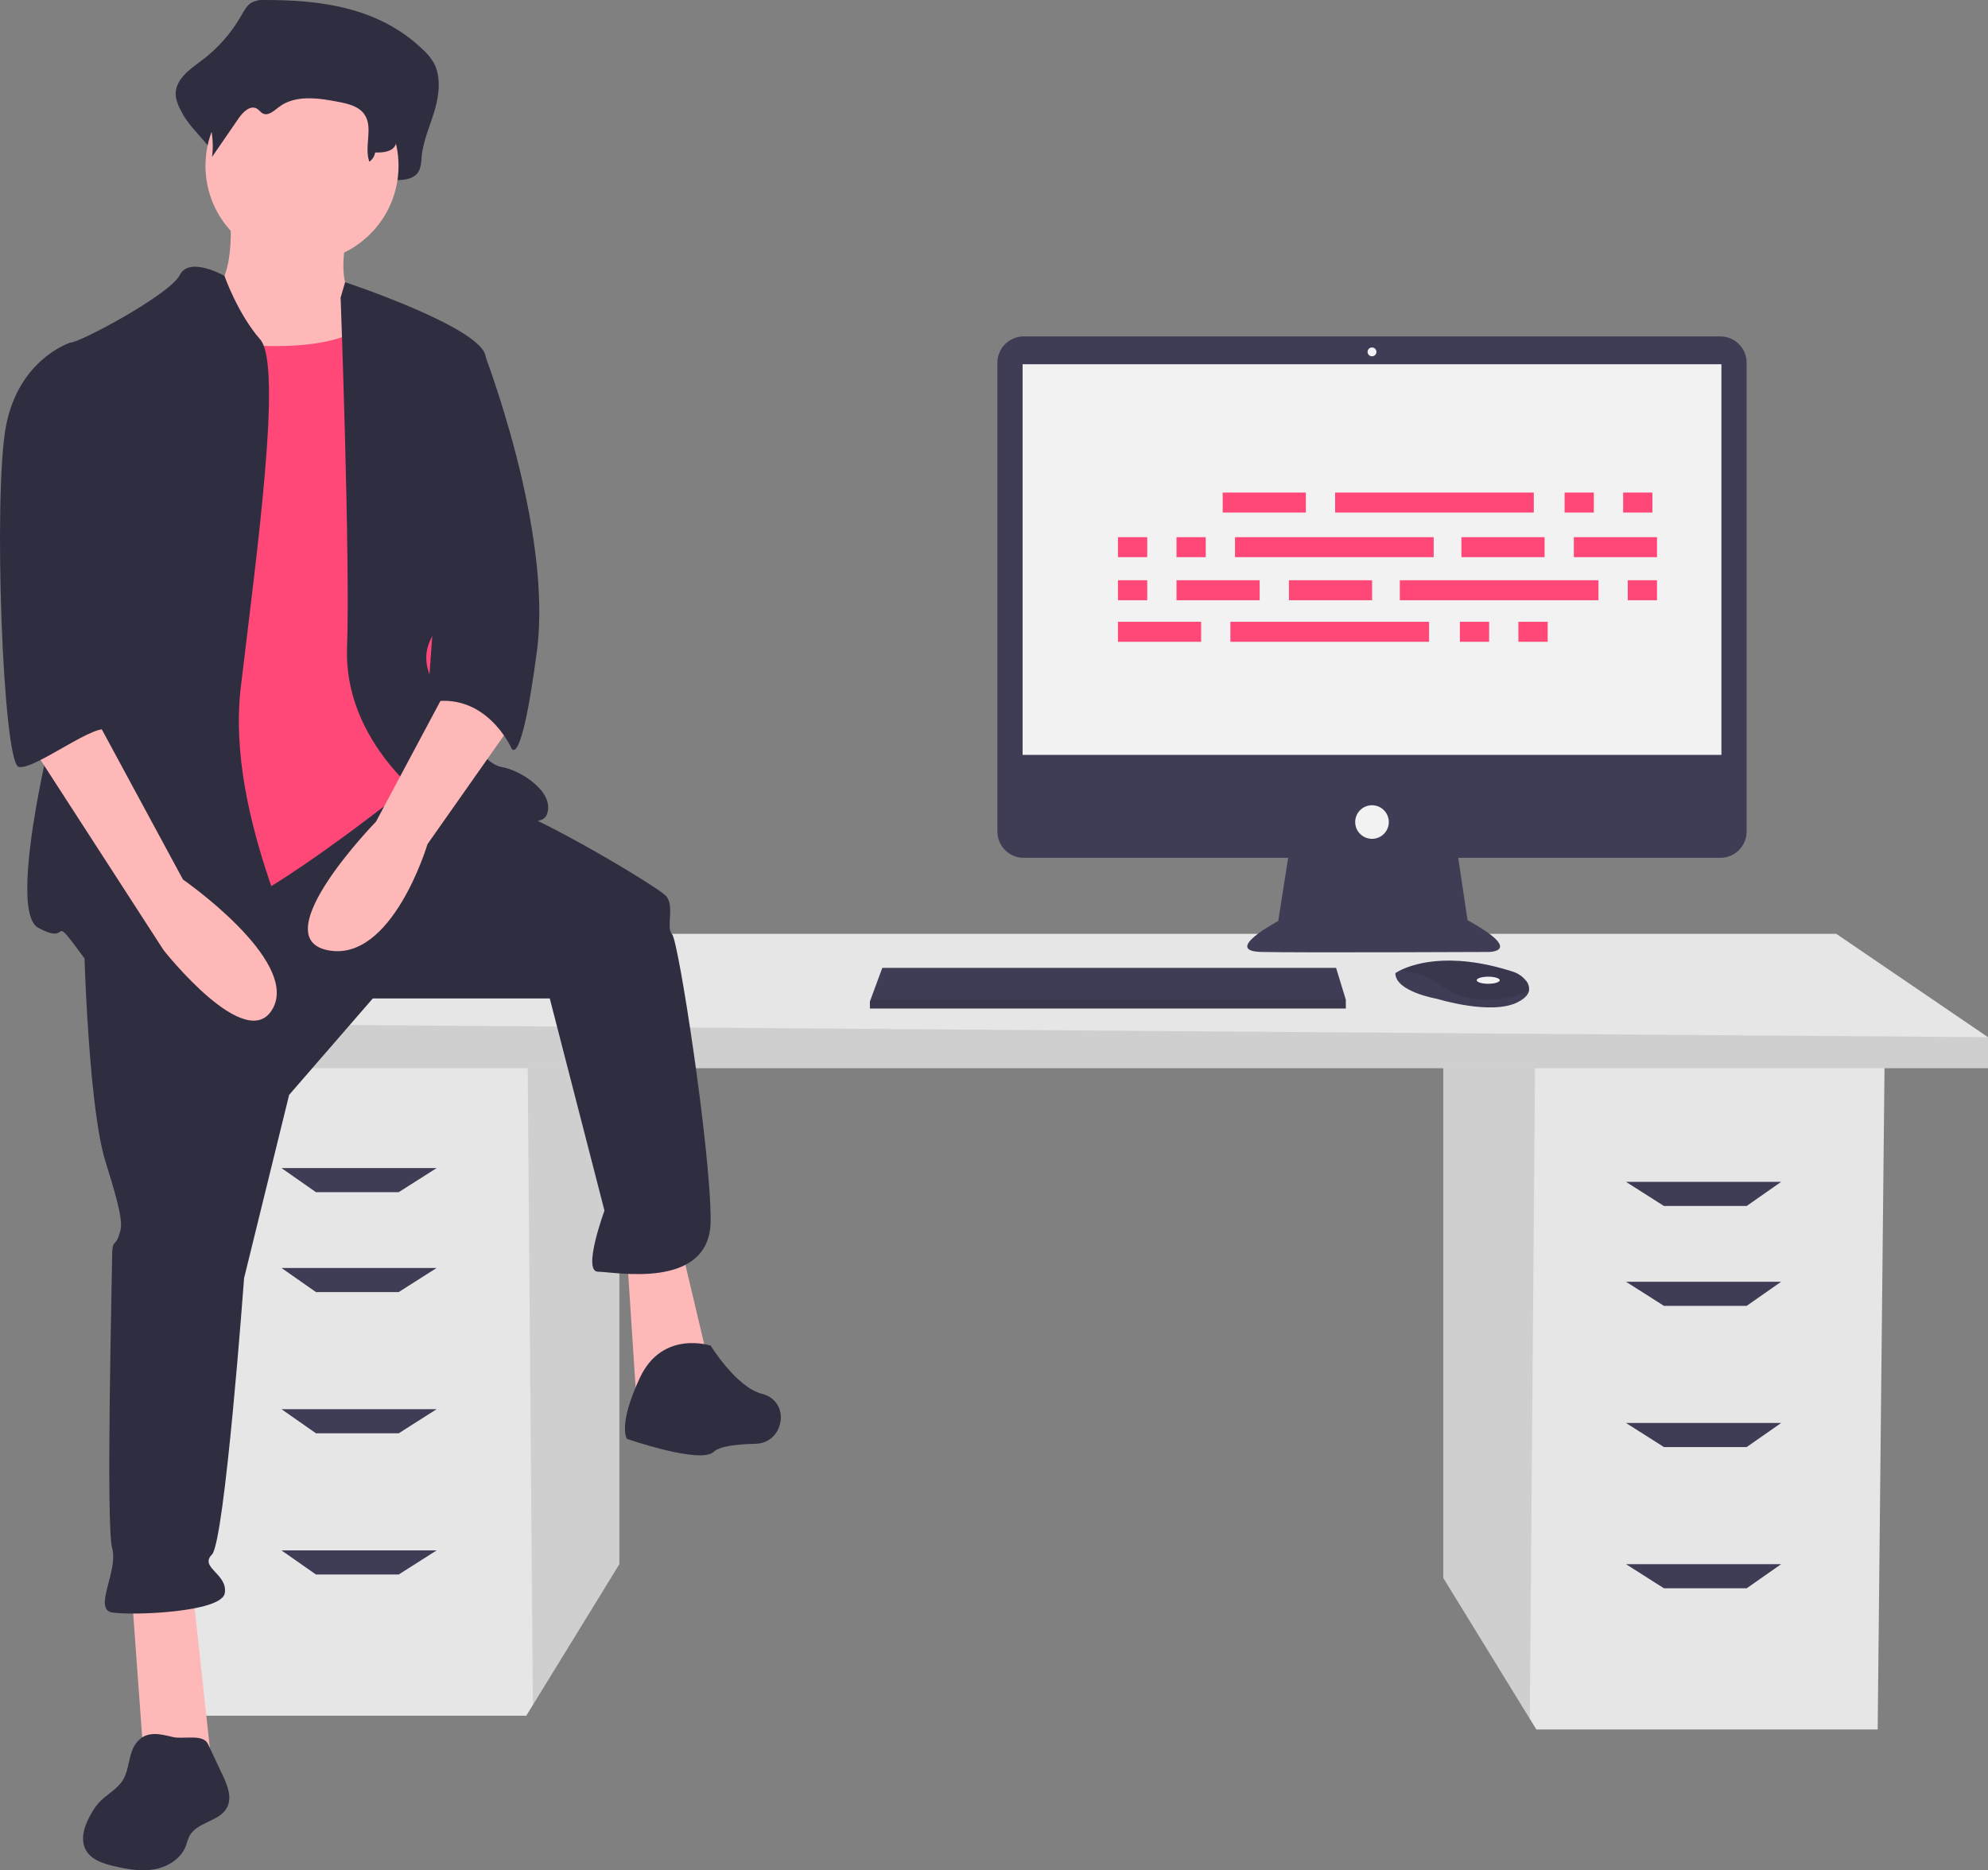 <svg width="491" height="462" viewBox="0 0 491 462" fill="none" xmlns="http://www.w3.org/2000/svg">
<rect x="0" y="0" width="491" height="462" fill="#808080" stroke="none"/>
<g clip-path="url(#clip0_706_16)">
<path d="M356.469 262.166V389.791L377.832 424.581L379.458 427.228H463.753L465.456 262.166H356.469Z" fill="#E6E6E6"/>
<path opacity="0.1" d="M356.469 262.166V389.791L377.832 424.581L379.143 262.166H356.469Z" fill="black"/>
<path d="M152.968 258.763V386.387L131.604 421.178L129.978 423.824H45.683L43.98 258.763H152.968Z" fill="#E6E6E6"/>
<path opacity="0.1" d="M152.968 258.763V386.387L131.604 421.178L130.293 258.763H152.968Z" fill="black"/>
<path d="M491 256.211V263.868H32.911V252.807L75.484 230.685H453.536L491 256.211Z" fill="#E6E6E6"/>
<path opacity="0.1" d="M491 256.211V263.868H32.911V252.807L491 256.211Z" fill="black"/>
<path d="M98.474 294.498H78.039L69.524 288.542H107.84L98.474 294.498Z" fill="#3F3D56"/>
<path d="M98.474 319.172H78.039L69.524 313.216H107.84L98.474 319.172Z" fill="#3F3D56"/>
<path d="M98.474 354.056H78.039L69.524 348.1H107.84L98.474 354.056Z" fill="#3F3D56"/>
<path d="M98.474 388.94H78.039L69.524 382.984H107.84L98.474 388.94Z" fill="#3F3D56"/>
<path d="M410.962 297.901H431.398L439.912 291.945H401.596L410.962 297.901Z" fill="#3F3D56"/>
<path d="M410.962 322.575H431.398L439.912 316.619H401.596L410.962 322.575Z" fill="#3F3D56"/>
<path d="M410.962 357.459H431.398L439.912 351.504H401.596L410.962 357.459Z" fill="#3F3D56"/>
<path d="M410.962 392.343H431.398L439.912 386.387H401.596L410.962 392.343Z" fill="#3F3D56"/>
<path d="M424.878 83.1H252.842C251.988 83.1 251.141 83.268 250.352 83.595C249.563 83.922 248.845 84.4 248.241 85.004C247.637 85.608 247.158 86.325 246.831 87.114C246.504 87.902 246.336 88.748 246.336 89.602V205.403C246.336 206.257 246.504 207.102 246.831 207.891C247.158 208.68 247.637 209.397 248.241 210C248.845 210.604 249.563 211.083 250.352 211.41C251.141 211.736 251.988 211.905 252.842 211.904H318.148L315.702 227.514C315.702 227.514 301.719 234.936 311.551 235.155C321.382 235.373 367.699 235.155 367.699 235.155C367.699 235.155 376.656 235.155 362.455 227.295L360.154 211.904H424.878C425.733 211.905 426.579 211.736 427.368 211.41C428.158 211.083 428.875 210.604 429.479 210C430.083 209.397 430.562 208.68 430.889 207.891C431.216 207.102 431.384 206.257 431.384 205.403V89.602C431.384 88.748 431.216 87.902 430.889 87.114C430.562 86.325 430.083 85.608 429.479 85.004C428.875 84.4 428.158 83.922 427.368 83.595C426.579 83.268 425.733 83.1 424.878 83.1Z" fill="#3F3D56"/>
<path d="M425.158 89.977H252.562V186.471H425.158V89.977Z" fill="#F2F2F2"/>
<path d="M338.86 88.012C339.463 88.012 339.952 87.524 339.952 86.921C339.952 86.318 339.463 85.829 338.86 85.829C338.257 85.829 337.768 86.318 337.768 86.921C337.768 87.524 338.257 88.012 338.86 88.012Z" fill="#F2F2F2"/>
<path d="M338.86 207.211C341.153 207.211 343.011 205.354 343.011 203.063C343.011 200.772 341.153 198.915 338.86 198.915C336.567 198.915 334.709 200.772 334.709 203.063C334.709 205.354 336.567 207.211 338.86 207.211Z" fill="#F2F2F2"/>
<path d="M332.392 246.944V249.127H214.852V247.38L215.014 246.944L217.91 239.084H329.988L332.392 246.944Z" fill="#3F3D56"/>
<path d="M377.625 244.806C377.41 245.721 376.602 246.686 374.776 247.599C368.221 250.873 354.894 246.725 354.894 246.725C354.894 246.725 344.626 244.979 344.626 240.394C344.914 240.197 345.215 240.018 345.526 239.859C348.282 238.403 357.418 234.808 373.619 240.012C374.812 240.386 375.878 241.084 376.698 242.028C377.061 242.385 377.335 242.823 377.496 243.306C377.657 243.789 377.701 244.303 377.625 244.806Z" fill="#3F3D56"/>
<path opacity="0.1" d="M377.625 244.806C369.602 247.878 362.451 248.107 355.113 243.014C352.338 240.964 348.977 239.858 345.526 239.859C348.282 238.403 357.418 234.808 373.619 240.012C374.812 240.386 375.878 241.084 376.698 242.028C377.061 242.385 377.335 242.823 377.496 243.306C377.657 243.789 377.701 244.303 377.625 244.806Z" fill="black"/>
<path d="M367.566 243.014C369.135 243.014 370.406 242.623 370.406 242.141C370.406 241.658 369.135 241.267 367.566 241.267C365.997 241.267 364.726 241.658 364.726 242.141C364.726 242.623 365.997 243.014 367.566 243.014Z" fill="#F2F2F2"/>
<path opacity="0.1" d="M332.392 246.944V249.127H214.852V247.38L215.014 246.944H332.392Z" fill="black"/>
<path d="M65.354 7.99187e-05C64.161 -0.098 62.966 0.169 61.928 0.765C60.91 1.462 60.267 2.684 59.612 3.82C57.105 8.219 53.712 12.049 49.646 15.069C46.685 17.236 42.921 19.939 43.427 23.936C43.694 25.255 44.182 26.521 44.871 27.678C47.602 33.188 55.056 37.447 54.323 43.734C57.037 39.194 53.407 36.949 56.121 32.409C57.413 30.247 59.659 27.806 61.61 29.164C62.263 29.619 62.692 30.434 63.373 30.833C64.996 31.785 66.723 29.965 68.16 28.676C73.115 24.232 80.161 25.396 86.327 26.781C89.238 27.435 92.435 28.293 94.156 31.073C96.418 34.728 92.006 38.675 90.891 42.808C90.8 43.16 90.796 43.529 90.879 43.883C90.962 44.237 91.129 44.566 91.367 44.841C91.604 45.117 91.905 45.331 92.244 45.464C92.582 45.598 92.948 45.648 93.31 45.61C95.16 45.428 97.352 45.278 97.461 44.467C99.789 44.55 102.641 44.286 103.638 41.864C103.943 40.906 104.104 39.908 104.116 38.903C104.482 34.834 106.21 31.123 107.355 27.251C108.5 23.378 108.997 18.841 107.066 15.408C106.376 14.265 105.524 13.23 104.535 12.334C93.572 1.733 79.158 -0.016 65.354 7.99187e-05Z" fill="#2F2E41"/>
<path d="M56.707 51.675C56.707 51.675 59.092 71.529 50.349 73.117C41.607 74.706 58.297 101.707 58.297 101.707L98.034 106.471L88.497 74.706C88.497 74.706 82.139 72.323 86.113 56.44C90.086 40.557 56.707 51.675 56.707 51.675Z" fill="#FFB8B8"/>
<path d="M32.468 392.76L35.647 436.439H52.336L47.568 392.76H32.468Z" fill="#FFB8B8"/>
<path d="M154.857 310.17L157.241 346.7L175.521 338.759L168.368 308.582L154.857 310.17Z" fill="#FFB8B8"/>
<path d="M20.547 225.99C20.547 225.99 21.342 272.051 26.11 287.139C30.878 302.228 30.084 303.022 29.289 305.405C28.494 307.787 27.7 306.199 27.7 310.17C27.7 314.14 26.11 376.878 27.7 382.437C29.289 387.996 22.931 397.526 27.7 398.32C32.468 399.114 54.721 398.32 55.515 393.555C56.31 388.79 49.157 387.202 52.336 384.025C55.515 380.849 60.284 315.729 60.284 315.729L71.41 270.462L92.073 246.638H135.784L149.294 299.052C149.294 299.052 143.731 314.14 147.705 314.14C151.679 314.14 175.521 318.905 175.521 301.434C175.521 283.963 167.573 232.343 165.984 230.755C164.394 229.167 166.779 223.608 164.394 221.225C162.01 218.843 134.194 202.166 123.863 198.989C113.531 195.813 99.038 192.032 99.038 192.032L20.547 225.99Z" fill="#2F2E41"/>
<path d="M175.521 332.406C175.521 332.406 163.6 328.435 158.036 340.347C152.473 352.259 154.858 355.436 154.858 355.436C154.858 355.436 173.136 361.789 176.315 358.612C177.699 357.23 182.09 356.75 186.611 356.649C193.496 356.495 195.328 346.761 188.826 344.494C188.632 344.426 188.435 344.368 188.236 344.318C181.879 342.73 175.521 332.406 175.521 332.406Z" fill="#2F2E41"/>
<path d="M74.589 64.779C87.757 64.779 98.431 54.112 98.431 40.955C98.431 27.797 87.757 17.13 74.589 17.13C61.421 17.13 50.747 27.797 50.747 40.955C50.747 54.112 61.421 64.779 74.589 64.779Z" fill="#FFB8B8"/>
<path d="M43.594 83.044C43.594 83.044 82.536 90.986 92.073 78.279C101.61 65.573 105.584 114.016 105.584 114.016L110.352 164.841L103.2 192.636C103.2 192.636 65.847 222.814 53.926 225.196C42.005 227.579 23.726 229.167 23.726 229.167C23.726 229.167 29.289 141.017 29.289 139.428C29.289 137.84 43.594 83.044 43.594 83.044Z" fill="#FF4878"/>
<path d="M55.438 68.15C55.438 68.15 46.773 63.191 44.389 67.956C42.005 72.72 19.752 84.632 17.368 84.632C14.984 84.632 22.136 150.547 18.957 158.488C15.778 166.429 0.678 224.402 9.421 229.167C18.163 233.932 11.805 224.402 20.547 236.314C29.289 248.226 72.205 248.226 74.589 243.461C76.973 238.697 55.515 202.96 59.489 169.606C63.463 136.252 69.821 90.192 64.257 83.838C58.694 77.485 55.438 68.15 55.438 68.15Z" fill="#2F2E41"/>
<path d="M84.126 73.514L85.233 69.708C85.233 69.708 118.3 80.662 119.889 87.809C121.479 94.956 120.684 144.988 115.121 148.958C109.557 152.929 101.61 159.282 107.173 168.812C112.736 178.342 119.094 188.666 123.863 189.46C128.631 190.254 137.373 195.813 134.989 201.372C132.605 206.931 103.994 196.607 103.994 196.607C103.994 196.607 84.921 182.312 85.715 160.076C86.51 137.84 84.126 73.514 84.126 73.514Z" fill="#2F2E41"/>
<path d="M111.942 167.224L92.868 202.96C92.868 202.96 65.052 231.549 80.947 234.726C96.842 237.902 105.584 208.519 105.584 208.519L126.247 179.136L111.942 167.224Z" fill="#FFB8B8"/>
<path d="M66.515 6.234C65.554 6.162 64.592 6.349 63.727 6.774C62.945 7.345 62.301 8.083 61.841 8.934C59.721 12.12 56.958 14.828 53.729 16.884C51.318 18.416 48.254 20.326 48.666 23.151C48.89 24.098 49.288 24.995 49.841 25.797C52.072 29.73 52.961 34.283 52.371 38.767L58.999 29.14C60.051 27.612 61.879 25.887 63.468 26.847C63.999 27.168 64.349 27.744 64.903 28.026C66.224 28.699 67.63 27.413 68.799 26.502C72.833 23.36 78.569 24.183 83.588 25.162C85.958 25.624 88.56 26.231 89.961 28.195C92.289 31.461 89.858 36.179 91.217 39.951C91.597 39.685 91.92 39.345 92.167 38.952C92.413 38.559 92.578 38.121 92.652 37.663C94.547 37.721 96.868 37.535 97.68 35.823C97.927 35.152 98.059 34.444 98.07 33.73C98.367 30.854 99.774 28.231 100.706 25.494C101.638 22.757 102.043 19.55 100.47 17.124C99.895 16.301 99.201 15.569 98.41 14.951C89.486 7.458 77.753 6.223 66.515 6.234Z" fill="#2F2E41"/>
<path d="M111.942 84.632L119.346 86.597C119.346 86.597 136.579 130.693 132.605 160.87C128.631 191.048 126.247 184.695 126.247 184.695C126.247 184.695 119.889 170.4 105.584 173.577L111.942 84.632Z" fill="#2F2E41"/>
<path d="M33.569 430.666C31.652 433.269 32.037 436.989 30.339 439.739C28.868 442.122 26.094 443.372 24.254 445.484C23.666 446.186 23.143 446.939 22.689 447.733C20.982 450.591 19.594 454.254 21.276 457.127C22.628 459.438 25.472 460.341 28.079 460.957C31.375 461.735 34.8 462.358 38.134 461.763C41.468 461.169 44.726 459.129 45.915 455.96C46.149 455.163 46.427 454.38 46.747 453.614C48.554 450.059 54.222 450.021 56.072 446.487C57.366 444.015 56.176 441.026 54.987 438.501L51.355 430.791C50.15 428.232 45.263 429.703 42.716 429.09C39.393 428.29 35.959 427.409 33.569 430.666Z" fill="#2F2E41"/>
<path d="M7.036 183.106L40.415 234.726C40.415 234.726 61.078 260.933 67.436 249.02C73.794 237.108 45.184 217.255 45.184 217.255L23.726 177.547L7.036 183.106Z" fill="#FFB8B8"/>
<path d="M23.726 86.221L17.368 84.632C17.368 84.632 4.652 88.603 1.473 105.28C-1.706 121.957 0.678 188.665 4.652 189.46C8.626 190.254 24.278 177.844 26.784 180.475C29.289 183.106 21.341 169.606 23.726 162.459C26.11 155.311 23.726 86.221 23.726 86.221Z" fill="#2F2E41"/>
<path d="M322.524 121.669H301.983V126.61H322.524V121.669Z" fill="#FF4878"/>
<path d="M393.656 121.669H386.429V126.61H393.656V121.669Z" fill="#FF4878"/>
<path d="M408.111 121.669H400.884V126.61H408.111V121.669Z" fill="#FF4878"/>
<path d="M378.821 121.669H329.751V126.61H378.821V121.669Z" fill="#FF4878"/>
<path d="M296.658 153.598H276.117V158.539H296.658V153.598Z" fill="#FF4878"/>
<path d="M367.79 153.598H360.563V158.539H367.79V153.598Z" fill="#FF4878"/>
<path d="M382.245 153.598H375.017V158.539H382.245V153.598Z" fill="#FF4878"/>
<path d="M352.955 153.598H303.885V158.539H352.955V153.598Z" fill="#FF4878"/>
<path d="M381.484 132.692H360.943V137.633H381.484V132.692Z" fill="#FF4878"/>
<path d="M409.252 132.692H388.711V137.633H409.252V132.692Z" fill="#FF4878"/>
<path d="M283.344 132.692H276.117V137.633H283.344V132.692Z" fill="#FF4878"/>
<path d="M297.799 132.692H290.572V137.633H297.799V132.692Z" fill="#FF4878"/>
<path d="M354.096 132.692H305.026V137.633H354.096V132.692Z" fill="#FF4878"/>
<path d="M338.881 143.335H318.34V148.276H338.881V143.335Z" fill="#FF4878"/>
<path d="M311.113 143.335H290.572V148.276H311.113V143.335Z" fill="#FF4878"/>
<path d="M283.344 143.335H276.117V148.276H283.344V143.335Z" fill="#FF4878"/>
<path d="M409.252 143.335H402.025V148.276H409.252V143.335Z" fill="#FF4878"/>
<path d="M394.797 143.335H345.728V148.276H394.797V143.335Z" fill="#FF4878"/>
</g>
<defs>
<clipPath id="clip0_706_16">
<rect width="491" height="462" fill="white"/>
</clipPath>
</defs>
</svg>
